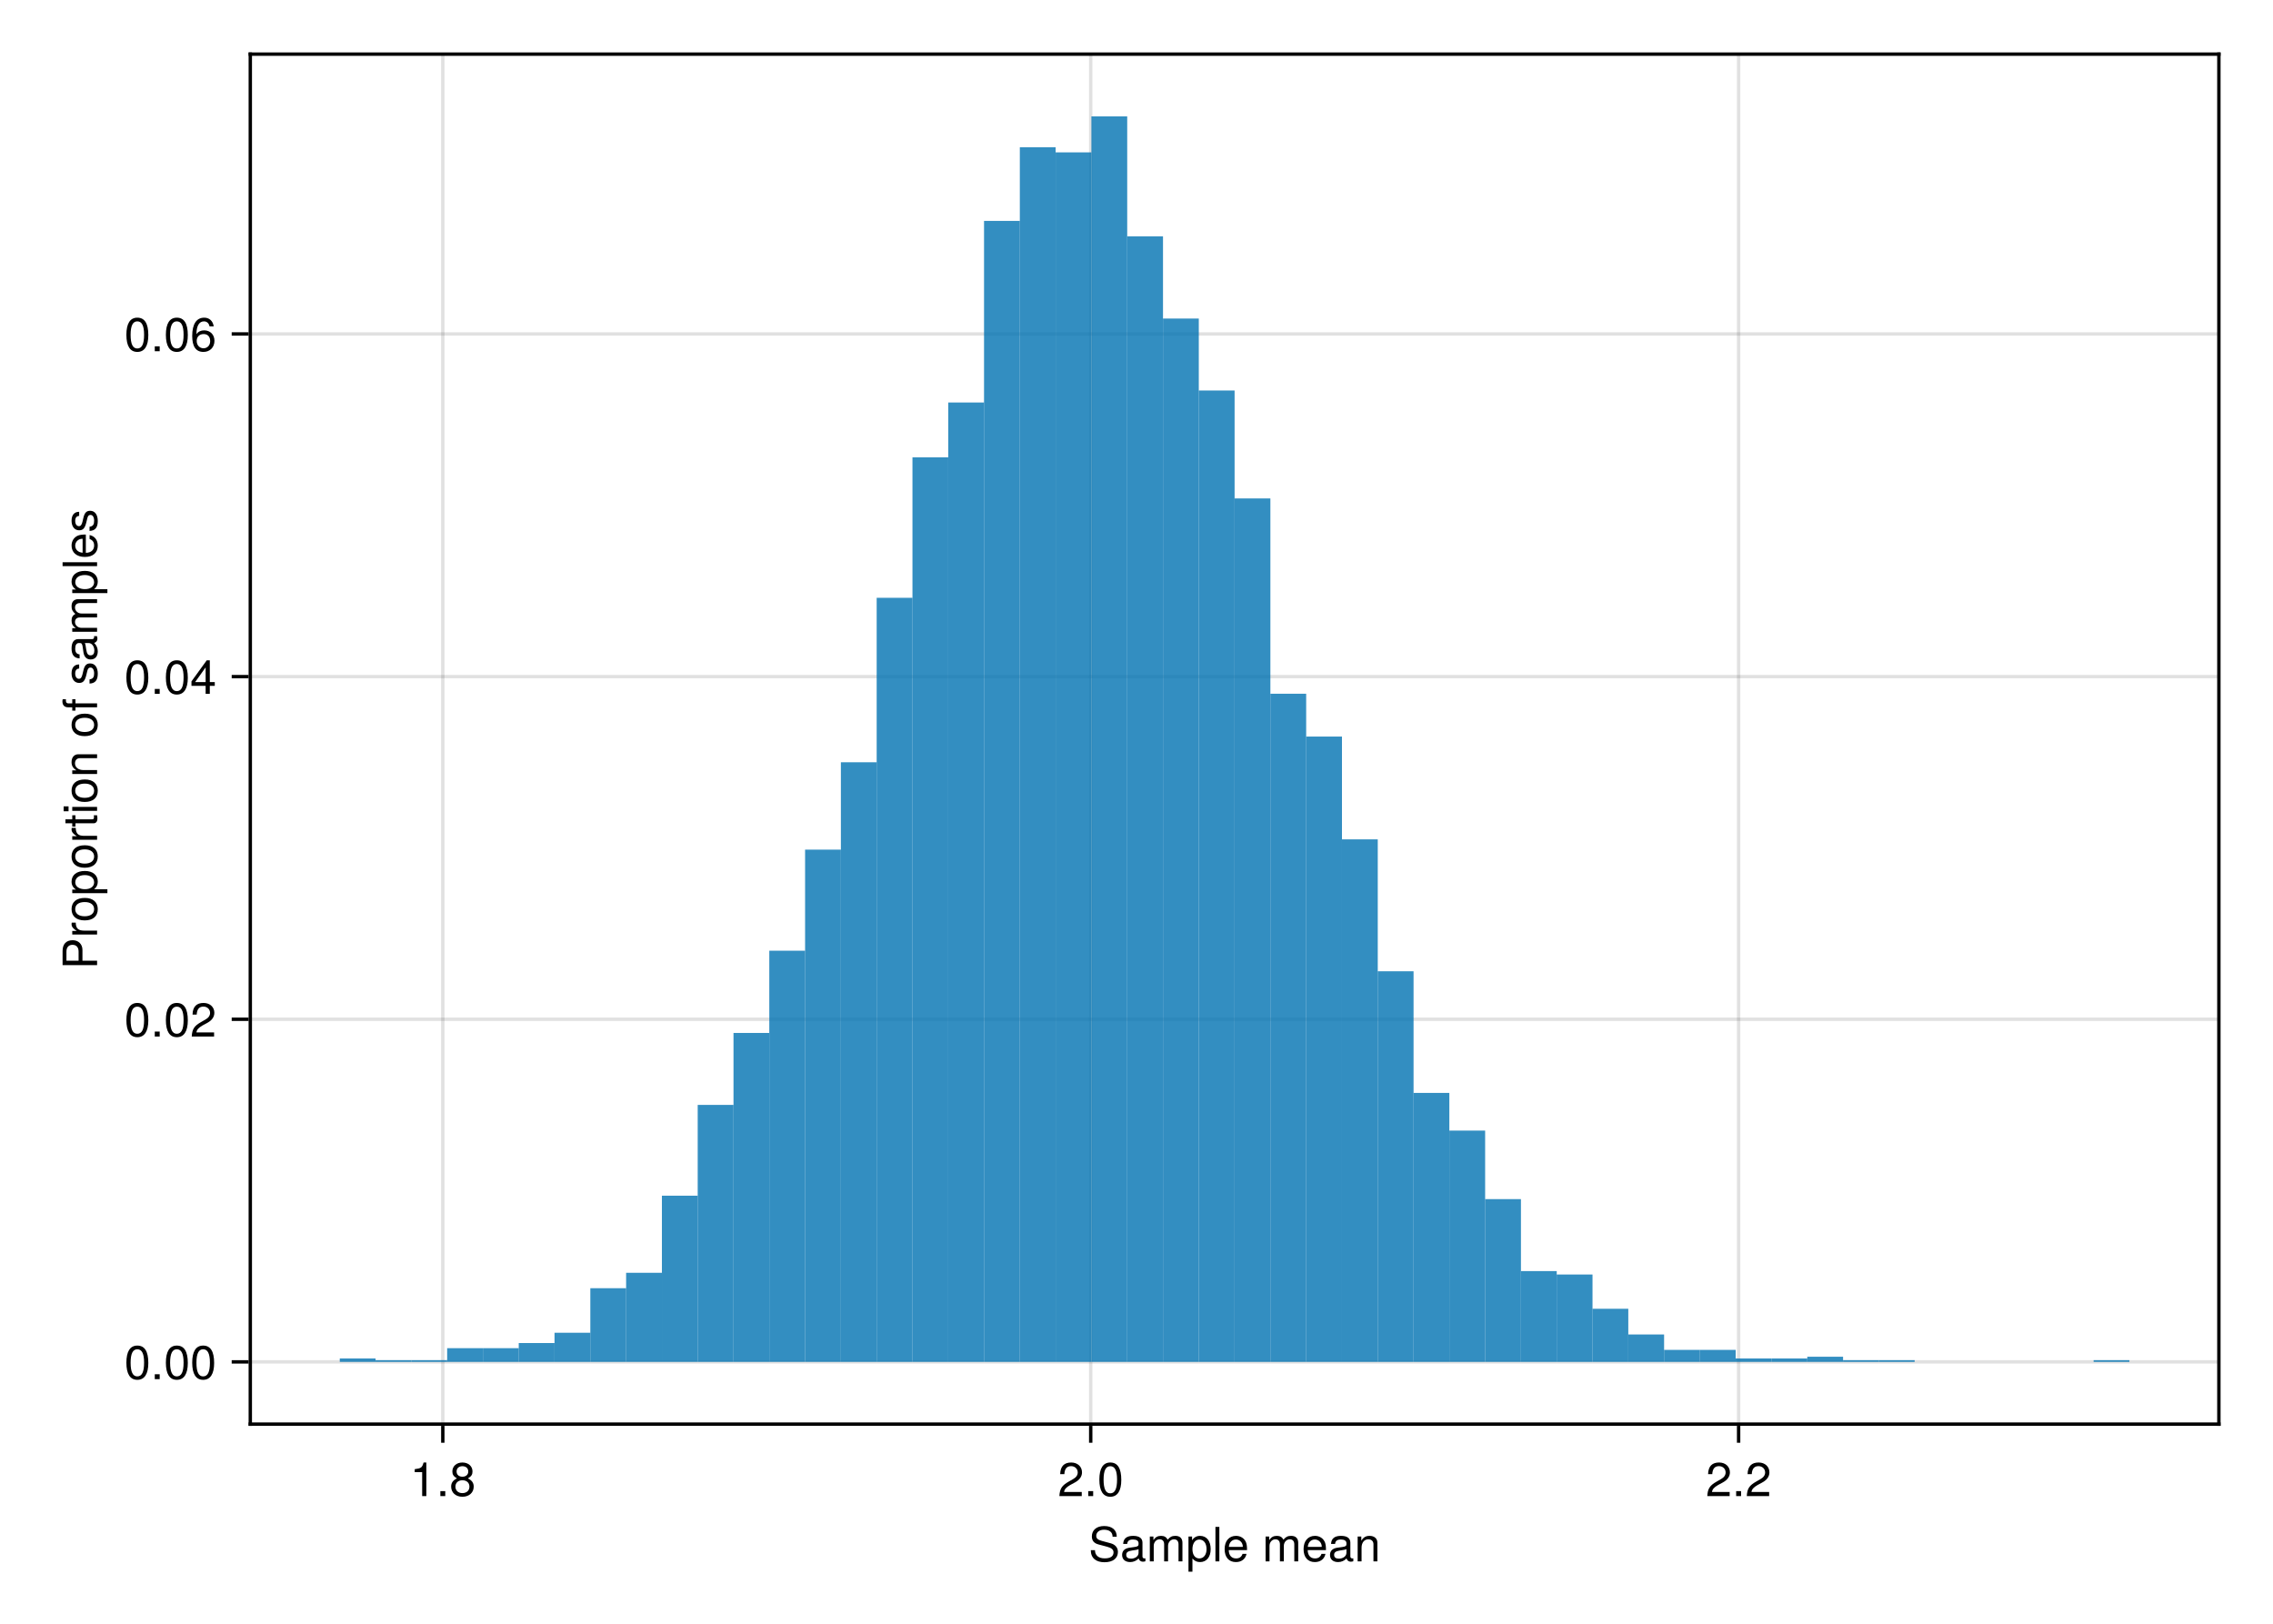 <?xml version="1.0" encoding="UTF-8"?>
<svg xmlns="http://www.w3.org/2000/svg" xmlns:xlink="http://www.w3.org/1999/xlink" width="672" height="480" viewBox="0 0 672 480">
<defs>
<g>
<g id="glyph-0-0-d48d6c37">
<path d="M 8.688 -2.797 C 8.688 -0.984 7.297 0.25 4.703 0.25 C 2.297 0.25 0.672 -0.906 0.672 -3.312 C 0.672 -3.312 1.906 -3.312 1.906 -3.312 C 1.906 -1.859 2.859 -0.891 4.781 -0.891 C 6.547 -0.891 7.391 -1.547 7.391 -2.672 C 7.391 -3.469 6.797 -3.984 5.516 -4.328 C 5.516 -4.328 2.984 -5 2.984 -5 C 1.641 -5.344 0.984 -6.125 0.984 -7.375 C 0.984 -9.219 2.359 -10.453 4.609 -10.453 C 6.953 -10.453 8.344 -9.297 8.344 -7.297 C 8.344 -7.297 7.109 -7.297 7.109 -7.297 C 7.109 -8.625 6.188 -9.359 4.562 -9.359 C 3.188 -9.359 2.281 -8.594 2.281 -7.562 C 2.281 -6.781 2.734 -6.375 3.969 -6.047 C 3.969 -6.047 6.531 -5.359 6.531 -5.359 C 7.906 -4.984 8.688 -4.062 8.688 -2.797 Z M 8.688 -2.797 "/>
</g>
<g id="glyph-0-1-d48d6c37">
<path d="M 2.109 0 C 2.109 0 0.953 0 0.953 0 C 0.953 0 0.953 -10.203 0.953 -10.203 C 0.953 -10.203 2.109 -10.203 2.109 -10.203 C 2.109 -10.203 2.109 0 2.109 0 Z M 2.109 0 "/>
</g>
<g id="glyph-0-2-d48d6c37">
<path d="M 7.188 -3.328 C 7.188 -3.328 1.781 -3.328 1.781 -3.328 C 1.812 -1.656 2.719 -0.875 3.938 -0.875 C 4.875 -0.875 5.531 -1.266 5.859 -2.219 C 5.859 -2.219 7.031 -2.219 7.031 -2.219 C 6.734 -0.734 5.578 0.203 3.891 0.203 C 1.828 0.203 0.562 -1.219 0.562 -3.625 C 0.562 -6.031 1.875 -7.547 3.922 -7.547 C 5.297 -7.547 6.406 -6.812 6.891 -5.609 C 7.094 -5.062 7.188 -4.391 7.188 -3.328 Z M 5.938 -4.375 C 5.938 -5.516 5.047 -6.469 3.906 -6.469 C 2.734 -6.469 1.906 -5.594 1.812 -4.281 C 1.812 -4.281 5.922 -4.281 5.922 -4.281 C 5.938 -4.312 5.938 -4.375 5.938 -4.375 Z M 5.938 -4.375 "/>
</g>
<g id="glyph-0-3-d48d6c37">
</g>
<g id="glyph-0-4-d48d6c37">
<path d="M 10.641 0 C 10.641 0 9.484 0 9.484 0 C 9.484 0 9.484 -5.047 9.484 -5.047 C 9.484 -5.984 8.984 -6.531 8.141 -6.531 C 7.188 -6.531 6.391 -5.672 6.391 -4.609 C 6.391 -4.609 6.391 0 6.391 0 C 6.391 0 5.234 0 5.234 0 C 5.234 0 5.234 -5.047 5.234 -5.047 C 5.234 -5.984 4.75 -6.531 3.875 -6.531 C 2.922 -6.531 2.156 -5.672 2.156 -4.609 C 2.156 -4.609 2.156 0 2.156 0 C 2.156 0 1 0 1 0 C 1 0 1 -7.344 1 -7.344 C 1 -7.344 2.062 -7.344 2.062 -7.344 C 2.062 -7.344 2.062 -6.297 2.062 -6.297 C 2.688 -7.188 3.328 -7.547 4.312 -7.547 C 5.266 -7.547 5.859 -7.203 6.281 -6.422 C 6.969 -7.25 7.562 -7.547 8.547 -7.547 C 9.906 -7.547 10.641 -6.812 10.641 -5.5 C 10.641 -5.5 10.641 0 10.641 0 Z M 10.641 0 "/>
</g>
<g id="glyph-0-5-d48d6c37">
<path d="M 7.484 -0.031 C 7.109 0.062 6.938 0.094 6.688 0.094 C 6.125 0.094 5.609 -0.312 5.484 -0.875 C 4.844 -0.188 3.938 0.203 3 0.203 C 1.516 0.203 0.594 -0.578 0.594 -1.906 C 0.594 -2.797 1.016 -3.453 1.875 -3.812 C 2.328 -3.984 2.578 -4.047 4.234 -4.25 C 5.156 -4.375 5.453 -4.578 5.453 -5.062 C 5.453 -5.062 5.453 -5.375 5.453 -5.375 C 5.453 -6.078 4.859 -6.469 3.812 -6.469 C 2.719 -6.469 2.188 -6.062 2.094 -5.172 C 2.094 -5.172 0.906 -5.172 0.906 -5.172 C 0.984 -6.859 2.078 -7.547 3.844 -7.547 C 5.656 -7.547 6.609 -6.844 6.609 -5.547 C 6.609 -5.547 6.609 -1.453 6.609 -1.453 C 6.609 -1.094 6.828 -0.875 7.234 -0.875 C 7.312 -0.875 7.359 -0.875 7.484 -0.906 C 7.484 -0.906 7.484 -0.031 7.484 -0.031 Z M 5.453 -2.531 C 5.453 -2.531 5.453 -3.625 5.453 -3.625 C 5.047 -3.438 4.797 -3.391 3.562 -3.219 C 2.328 -3.031 1.812 -2.703 1.812 -1.938 C 1.812 -1.141 2.344 -0.812 3.25 -0.812 C 4.375 -0.812 5.453 -1.484 5.453 -2.531 Z M 5.453 -2.531 "/>
</g>
<g id="glyph-0-6-d48d6c37">
<path d="M 6.812 0 C 6.812 0 5.656 0 5.656 0 C 5.656 0 5.656 -5.078 5.656 -5.078 C 5.656 -5.969 5.062 -6.531 4.141 -6.531 C 2.953 -6.531 2.141 -5.547 2.141 -4.047 C 2.141 -4.047 2.141 0 2.141 0 C 2.141 0 0.984 0 0.984 0 C 0.984 0 0.984 -7.344 0.984 -7.344 C 0.984 -7.344 2.062 -7.344 2.062 -7.344 C 2.062 -7.344 2.062 -6.109 2.062 -6.109 C 2.703 -7.125 3.406 -7.547 4.5 -7.547 C 5.906 -7.547 6.812 -6.766 6.812 -5.547 C 6.812 -5.547 6.812 0 6.812 0 Z M 6.812 0 "/>
</g>
<g id="glyph-1-0-d48d6c37">
<path d="M 7.484 -0.031 C 7.109 0.062 6.938 0.094 6.688 0.094 C 6.125 0.094 5.609 -0.312 5.484 -0.875 C 4.844 -0.188 3.938 0.203 3 0.203 C 1.516 0.203 0.594 -0.578 0.594 -1.906 C 0.594 -2.797 1.016 -3.453 1.875 -3.812 C 2.328 -3.984 2.578 -4.047 4.234 -4.25 C 5.156 -4.375 5.453 -4.578 5.453 -5.062 C 5.453 -5.062 5.453 -5.375 5.453 -5.375 C 5.453 -6.078 4.859 -6.469 3.812 -6.469 C 2.719 -6.469 2.188 -6.062 2.094 -5.172 C 2.094 -5.172 0.906 -5.172 0.906 -5.172 C 0.984 -6.859 2.078 -7.547 3.844 -7.547 C 5.656 -7.547 6.609 -6.844 6.609 -5.547 C 6.609 -5.547 6.609 -1.453 6.609 -1.453 C 6.609 -1.094 6.828 -0.875 7.234 -0.875 C 7.312 -0.875 7.359 -0.875 7.484 -0.906 C 7.484 -0.906 7.484 -0.031 7.484 -0.031 Z M 5.453 -2.531 C 5.453 -2.531 5.453 -3.625 5.453 -3.625 C 5.047 -3.438 4.797 -3.391 3.562 -3.219 C 2.328 -3.031 1.812 -2.703 1.812 -1.938 C 1.812 -1.141 2.344 -0.812 3.25 -0.812 C 4.375 -0.812 5.453 -1.484 5.453 -2.531 Z M 5.453 -2.531 "/>
</g>
<g id="glyph-1-1-d48d6c37">
<path d="M 10.641 0 C 10.641 0 9.484 0 9.484 0 C 9.484 0 9.484 -5.047 9.484 -5.047 C 9.484 -5.984 8.984 -6.531 8.141 -6.531 C 7.188 -6.531 6.391 -5.672 6.391 -4.609 C 6.391 -4.609 6.391 0 6.391 0 C 6.391 0 5.234 0 5.234 0 C 5.234 0 5.234 -5.047 5.234 -5.047 C 5.234 -5.984 4.75 -6.531 3.875 -6.531 C 2.922 -6.531 2.156 -5.672 2.156 -4.609 C 2.156 -4.609 2.156 0 2.156 0 C 2.156 0 1 0 1 0 C 1 0 1 -7.344 1 -7.344 C 1 -7.344 2.062 -7.344 2.062 -7.344 C 2.062 -7.344 2.062 -6.297 2.062 -6.297 C 2.688 -7.188 3.328 -7.547 4.312 -7.547 C 5.266 -7.547 5.859 -7.203 6.281 -6.422 C 6.969 -7.25 7.562 -7.547 8.547 -7.547 C 9.906 -7.547 10.641 -6.812 10.641 -5.5 C 10.641 -5.5 10.641 0 10.641 0 Z M 10.641 0 "/>
</g>
<g id="glyph-2-0-d48d6c37">
<path d="M 7.328 -3.594 C 7.328 -1.266 6.078 0.203 4.188 0.203 C 3.234 0.203 2.547 -0.125 1.938 -0.875 C 1.938 -0.875 1.938 3.047 1.938 3.047 C 1.938 3.047 0.766 3.047 0.766 3.047 C 0.766 3.047 0.766 -7.344 0.766 -7.344 C 0.766 -7.344 1.828 -7.344 1.828 -7.344 C 1.828 -7.344 1.828 -6.234 1.828 -6.234 C 2.375 -7.094 3.172 -7.547 4.172 -7.547 C 6.125 -7.547 7.328 -6.062 7.328 -3.594 Z M 6.109 -3.625 C 6.109 -5.375 5.266 -6.453 3.969 -6.453 C 2.75 -6.453 1.938 -5.328 1.938 -3.609 C 1.938 -1.891 2.75 -0.875 3.969 -0.875 C 5.25 -0.875 6.109 -1.953 6.109 -3.625 Z M 6.109 -3.625 "/>
</g>
<g id="glyph-3-0-d48d6c37">
<path d="M 4.859 0 C 4.859 0 3.625 0 3.625 0 C 3.625 0 3.625 -7.062 3.625 -7.062 C 3.625 -7.062 1.422 -7.062 1.422 -7.062 C 1.422 -7.062 1.422 -7.953 1.422 -7.953 C 3.328 -8.188 3.609 -8.406 4.047 -9.922 C 4.047 -9.922 4.859 -9.922 4.859 -9.922 C 4.859 -9.922 4.859 0 4.859 0 Z M 4.859 0 "/>
</g>
<g id="glyph-4-0-d48d6c37">
<path d="M 2.672 0 C 2.672 0 1.219 0 1.219 0 C 1.219 0 1.219 -1.453 1.219 -1.453 C 1.219 -1.453 2.672 -1.453 2.672 -1.453 C 2.672 -1.453 2.672 0 2.672 0 Z M 2.672 0 "/>
</g>
<g id="glyph-4-1-d48d6c37">
<path d="M 7.188 -2.797 C 7.188 -1 5.812 0.203 3.844 0.203 C 1.891 0.203 0.516 -1 0.516 -2.812 C 0.516 -3.906 1.078 -4.672 2.219 -5.219 C 1.203 -5.859 0.875 -6.359 0.875 -7.281 C 0.875 -8.828 2.094 -9.922 3.844 -9.922 C 5.609 -9.922 6.828 -8.828 6.828 -7.281 C 6.828 -6.344 6.5 -5.844 5.469 -5.219 C 6.625 -4.672 7.188 -3.906 7.188 -2.797 Z M 5.578 -7.25 C 5.578 -8.219 4.906 -8.828 3.844 -8.828 C 2.812 -8.828 2.125 -8.219 2.125 -7.266 C 2.125 -6.328 2.812 -5.719 3.844 -5.719 C 4.891 -5.719 5.578 -6.328 5.578 -7.25 Z M 5.922 -2.781 C 5.922 -3.953 5.078 -4.672 3.844 -4.672 C 2.625 -4.672 1.781 -3.953 1.781 -2.781 C 1.781 -1.625 2.625 -0.875 3.828 -0.875 C 5.078 -0.875 5.922 -1.609 5.922 -2.781 Z M 5.922 -2.781 "/>
</g>
<g id="glyph-4-2-d48d6c37">
<path d="M 7.156 -7.016 C 7.156 -5.797 6.438 -4.766 5.047 -4.016 C 5.047 -4.016 3.656 -3.266 3.656 -3.266 C 2.438 -2.547 1.984 -2.031 1.859 -1.219 C 1.859 -1.219 7.078 -1.219 7.078 -1.219 C 7.078 -1.219 7.078 0 7.078 0 C 7.078 0 0.469 0 0.469 0 C 0.594 -2.188 1.188 -3.125 3.266 -4.297 C 3.266 -4.297 4.547 -5.031 4.547 -5.031 C 5.438 -5.531 5.891 -6.203 5.891 -6.984 C 5.891 -8.047 5.047 -8.844 3.938 -8.844 C 2.719 -8.844 2.031 -8.141 1.938 -6.484 C 1.938 -6.484 0.703 -6.484 0.703 -6.484 C 0.766 -8.891 1.953 -9.922 3.969 -9.922 C 5.859 -9.922 7.156 -8.688 7.156 -7.016 Z M 7.156 -7.016 "/>
</g>
<g id="glyph-5-0-d48d6c37">
<path d="M 7.094 -4.781 C 7.094 -1.516 5.953 0.203 3.844 0.203 C 1.719 0.203 0.609 -1.516 0.609 -4.859 C 0.609 -8.188 1.703 -9.922 3.844 -9.922 C 6 -9.922 7.094 -8.219 7.094 -4.781 Z M 5.844 -4.891 C 5.844 -7.547 5.188 -8.828 3.844 -8.828 C 2.516 -8.828 1.859 -7.562 1.859 -4.844 C 1.859 -2.125 2.516 -0.812 3.828 -0.812 C 5.188 -0.812 5.844 -2.078 5.844 -4.891 Z M 5.844 -4.891 "/>
</g>
<g id="glyph-6-0-d48d6c37">
<path d="M 7.156 -7.016 C 7.156 -5.797 6.438 -4.766 5.047 -4.016 C 5.047 -4.016 3.656 -3.266 3.656 -3.266 C 2.438 -2.547 1.984 -2.031 1.859 -1.219 C 1.859 -1.219 7.078 -1.219 7.078 -1.219 C 7.078 -1.219 7.078 0 7.078 0 C 7.078 0 0.469 0 0.469 0 C 0.594 -2.188 1.188 -3.125 3.266 -4.297 C 3.266 -4.297 4.547 -5.031 4.547 -5.031 C 5.438 -5.531 5.891 -6.203 5.891 -6.984 C 5.891 -8.047 5.047 -8.844 3.938 -8.844 C 2.719 -8.844 2.031 -8.141 1.938 -6.484 C 1.938 -6.484 0.703 -6.484 0.703 -6.484 C 0.766 -8.891 1.953 -9.922 3.969 -9.922 C 5.859 -9.922 7.156 -8.688 7.156 -7.016 Z M 7.156 -7.016 "/>
</g>
<g id="glyph-7-0-d48d6c37">
<path d="M -7.203 -8.641 C -5.516 -8.641 -4.328 -7.469 -4.328 -5.781 C -4.328 -5.781 -4.328 -2.578 -4.328 -2.578 C -4.328 -2.578 0 -2.578 0 -2.578 C 0 -2.578 0 -1.281 0 -1.281 C 0 -1.281 -10.203 -1.281 -10.203 -1.281 C -10.203 -1.281 -10.203 -5.484 -10.203 -5.484 C -10.203 -7.5 -9.125 -8.641 -7.203 -8.641 Z M -7.266 -7.281 C -8.391 -7.281 -9.062 -6.531 -9.062 -5.297 C -9.062 -5.297 -9.062 -2.578 -9.062 -2.578 C -9.062 -2.578 -5.469 -2.578 -5.469 -2.578 C -5.469 -2.578 -5.469 -5.297 -5.469 -5.297 C -5.469 -6.531 -6.141 -7.281 -7.266 -7.281 Z M -7.266 -7.281 "/>
</g>
<g id="glyph-8-0-d48d6c37">
<path d="M -6.312 -4.5 C -6.281 -2.688 -5.453 -2.141 -3.812 -2.141 C -3.812 -2.141 0 -2.141 0 -2.141 C 0 -2.141 0 -0.984 0 -0.984 C 0 -0.984 -7.344 -0.984 -7.344 -0.984 C -7.344 -0.984 -7.344 -2.047 -7.344 -2.047 C -7.344 -2.047 -6 -2.047 -6 -2.047 C -7.094 -2.719 -7.547 -3.297 -7.547 -4.047 C -7.547 -4.203 -7.531 -4.297 -7.5 -4.5 C -7.5 -4.5 -6.312 -4.5 -6.312 -4.5 Z M -6.312 -4.5 "/>
</g>
<g id="glyph-9-0-d48d6c37">
<path d="M -3.609 -7.141 C -1.203 -7.141 0.203 -5.875 0.203 -3.828 C 0.203 -1.734 -1.203 -0.5 -3.672 -0.5 C -6.125 -0.5 -7.547 -1.75 -7.547 -3.812 C -7.547 -5.922 -6.141 -7.141 -3.609 -7.141 Z M -3.625 -5.922 C -5.453 -5.922 -6.469 -5.141 -6.469 -3.828 C -6.469 -2.516 -5.438 -1.719 -3.672 -1.719 C -1.891 -1.719 -0.875 -2.516 -0.875 -3.828 C -0.875 -5.109 -1.906 -5.922 -3.625 -5.922 Z M -3.625 -5.922 "/>
</g>
<g id="glyph-10-0-d48d6c37">
<path d="M -3.594 -7.328 C -1.266 -7.328 0.203 -6.078 0.203 -4.188 C 0.203 -3.234 -0.125 -2.547 -0.875 -1.938 C -0.875 -1.938 3.047 -1.938 3.047 -1.938 C 3.047 -1.938 3.047 -0.766 3.047 -0.766 C 3.047 -0.766 -7.344 -0.766 -7.344 -0.766 C -7.344 -0.766 -7.344 -1.828 -7.344 -1.828 C -7.344 -1.828 -6.234 -1.828 -6.234 -1.828 C -7.094 -2.375 -7.547 -3.172 -7.547 -4.172 C -7.547 -6.125 -6.062 -7.328 -3.594 -7.328 Z M -3.625 -6.109 C -5.375 -6.109 -6.453 -5.266 -6.453 -3.969 C -6.453 -2.75 -5.328 -1.938 -3.609 -1.938 C -1.891 -1.938 -0.875 -2.75 -0.875 -3.969 C -0.875 -5.25 -1.953 -6.109 -3.625 -6.109 Z M -3.625 -6.109 "/>
</g>
<g id="glyph-11-0-d48d6c37">
<path d="M -3.609 -7.141 C -1.203 -7.141 0.203 -5.875 0.203 -3.828 C 0.203 -1.734 -1.203 -0.5 -3.672 -0.5 C -6.125 -0.5 -7.547 -1.75 -7.547 -3.812 C -7.547 -5.922 -6.141 -7.141 -3.609 -7.141 Z M -3.625 -5.922 C -5.453 -5.922 -6.469 -5.141 -6.469 -3.828 C -6.469 -2.516 -5.438 -1.719 -3.672 -1.719 C -1.891 -1.719 -0.875 -2.516 -0.875 -3.828 C -0.875 -5.109 -1.906 -5.922 -3.625 -5.922 Z M -3.625 -5.922 "/>
</g>
<g id="glyph-12-0-d48d6c37">
<path d="M -6.312 -4.5 C -6.281 -2.688 -5.453 -2.141 -3.812 -2.141 C -3.812 -2.141 0 -2.141 0 -2.141 C 0 -2.141 0 -0.984 0 -0.984 C 0 -0.984 -7.344 -0.984 -7.344 -0.984 C -7.344 -0.984 -7.344 -2.047 -7.344 -2.047 C -7.344 -2.047 -6 -2.047 -6 -2.047 C -7.094 -2.719 -7.547 -3.297 -7.547 -4.047 C -7.547 -4.203 -7.531 -4.297 -7.5 -4.5 C -7.5 -4.5 -6.312 -4.5 -6.312 -4.5 Z M -6.312 -4.5 "/>
</g>
<g id="glyph-13-0-d48d6c37">
<path d="M 0 -3.562 C 0.062 -3.156 0.094 -2.891 0.094 -2.609 C 0.094 -1.688 -0.328 -1.188 -1.062 -1.188 C -1.062 -1.188 -6.391 -1.188 -6.391 -1.188 C -6.391 -1.188 -6.391 -0.203 -6.391 -0.203 C -6.391 -0.203 -7.344 -0.203 -7.344 -0.203 C -7.344 -0.203 -7.344 -1.188 -7.344 -1.188 C -7.344 -1.188 -9.359 -1.188 -9.359 -1.188 C -9.359 -1.188 -9.359 -2.359 -9.359 -2.359 C -9.359 -2.359 -7.344 -2.359 -7.344 -2.359 C -7.344 -2.359 -7.344 -3.562 -7.344 -3.562 C -7.344 -3.562 -6.391 -3.562 -6.391 -3.562 C -6.391 -3.562 -6.391 -2.359 -6.391 -2.359 C -6.391 -2.359 -1.578 -2.359 -1.578 -2.359 C -1.062 -2.359 -0.922 -2.484 -0.922 -3 C -0.922 -3.219 -0.938 -3.406 -0.984 -3.562 C -0.984 -3.562 0 -3.562 0 -3.562 Z M 0 -3.562 "/>
</g>
<g id="glyph-13-1-d48d6c37">
<path d="M 0 -2.141 C 0 -2.141 0 -0.984 0 -0.984 C 0 -0.984 -7.344 -0.984 -7.344 -0.984 C -7.344 -0.984 -7.344 -2.141 -7.344 -2.141 C -7.344 -2.141 0 -2.141 0 -2.141 Z M -8.438 -2.297 C -8.438 -2.297 -8.438 -0.844 -8.438 -0.844 C -8.438 -0.844 -9.891 -0.844 -9.891 -0.844 C -9.891 -0.844 -9.891 -2.297 -9.891 -2.297 C -9.891 -2.297 -8.438 -2.297 -8.438 -2.297 Z M -8.438 -2.297 "/>
</g>
<g id="glyph-13-2-d48d6c37">
<path d="M -3.609 -7.141 C -1.203 -7.141 0.203 -5.875 0.203 -3.828 C 0.203 -1.734 -1.203 -0.5 -3.672 -0.5 C -6.125 -0.5 -7.547 -1.75 -7.547 -3.812 C -7.547 -5.922 -6.141 -7.141 -3.609 -7.141 Z M -3.625 -5.922 C -5.453 -5.922 -6.469 -5.141 -6.469 -3.828 C -6.469 -2.516 -5.438 -1.719 -3.672 -1.719 C -1.891 -1.719 -0.875 -2.516 -0.875 -3.828 C -0.875 -5.109 -1.906 -5.922 -3.625 -5.922 Z M -3.625 -5.922 "/>
</g>
<g id="glyph-13-3-d48d6c37">
<path d="M 0 -6.812 C 0 -6.812 0 -5.656 0 -5.656 C 0 -5.656 -5.078 -5.656 -5.078 -5.656 C -5.969 -5.656 -6.531 -5.062 -6.531 -4.141 C -6.531 -2.953 -5.547 -2.141 -4.047 -2.141 C -4.047 -2.141 0 -2.141 0 -2.141 C 0 -2.141 0 -0.984 0 -0.984 C 0 -0.984 -7.344 -0.984 -7.344 -0.984 C -7.344 -0.984 -7.344 -2.062 -7.344 -2.062 C -7.344 -2.062 -6.109 -2.062 -6.109 -2.062 C -7.125 -2.703 -7.547 -3.406 -7.547 -4.5 C -7.547 -5.906 -6.766 -6.812 -5.547 -6.812 C -5.547 -6.812 0 -6.812 0 -6.812 Z M 0 -6.812 "/>
</g>
<g id="glyph-13-4-d48d6c37">
<path d="M -6.391 -3.609 C -6.391 -3.609 -6.391 -2.391 -6.391 -2.391 C -6.391 -2.391 0 -2.391 0 -2.391 C 0 -2.391 0 -1.234 0 -1.234 C 0 -1.234 -6.391 -1.234 -6.391 -1.234 C -6.391 -1.234 -6.391 -0.25 -6.391 -0.25 C -6.391 -0.25 -7.344 -0.25 -7.344 -0.25 C -7.344 -0.25 -7.344 -1.234 -7.344 -1.234 C -7.344 -1.234 -8.578 -1.234 -8.578 -1.234 C -9.625 -1.234 -10.25 -1.875 -10.25 -2.953 C -10.25 -3.188 -10.234 -3.344 -10.172 -3.609 C -10.172 -3.609 -9.219 -3.609 -9.219 -3.609 C -9.219 -3.344 -9.219 -3.297 -9.219 -3.203 C -9.219 -2.672 -8.969 -2.391 -8.484 -2.391 C -8.484 -2.391 -7.344 -2.391 -7.344 -2.391 C -7.344 -2.391 -7.344 -3.609 -7.344 -3.609 C -7.344 -3.609 -6.391 -3.609 -6.391 -3.609 Z M -6.391 -3.609 "/>
</g>
<g id="glyph-13-5-d48d6c37">
</g>
<g id="glyph-13-6-d48d6c37">
<path d="M -0.031 -7.484 C 0.062 -7.109 0.094 -6.938 0.094 -6.688 C 0.094 -6.125 -0.312 -5.609 -0.875 -5.484 C -0.188 -4.844 0.203 -3.938 0.203 -3 C 0.203 -1.516 -0.578 -0.594 -1.906 -0.594 C -2.797 -0.594 -3.453 -1.016 -3.812 -1.875 C -3.984 -2.328 -4.047 -2.578 -4.25 -4.234 C -4.375 -5.156 -4.578 -5.453 -5.062 -5.453 C -5.062 -5.453 -5.375 -5.453 -5.375 -5.453 C -6.078 -5.453 -6.469 -4.859 -6.469 -3.812 C -6.469 -2.719 -6.062 -2.188 -5.172 -2.094 C -5.172 -2.094 -5.172 -0.906 -5.172 -0.906 C -6.859 -0.984 -7.547 -2.078 -7.547 -3.844 C -7.547 -5.656 -6.844 -6.609 -5.547 -6.609 C -5.547 -6.609 -1.453 -6.609 -1.453 -6.609 C -1.094 -6.609 -0.875 -6.828 -0.875 -7.234 C -0.875 -7.312 -0.875 -7.359 -0.906 -7.484 C -0.906 -7.484 -0.031 -7.484 -0.031 -7.484 Z M -2.531 -5.453 C -2.531 -5.453 -3.625 -5.453 -3.625 -5.453 C -3.438 -5.047 -3.391 -4.797 -3.219 -3.562 C -3.031 -2.328 -2.703 -1.812 -1.938 -1.812 C -1.141 -1.812 -0.812 -2.344 -0.812 -3.25 C -0.812 -4.375 -1.484 -5.453 -2.531 -5.453 Z M -2.531 -5.453 "/>
</g>
<g id="glyph-13-7-d48d6c37">
<path d="M 0 -10.641 C 0 -10.641 0 -9.484 0 -9.484 C 0 -9.484 -5.047 -9.484 -5.047 -9.484 C -5.984 -9.484 -6.531 -8.984 -6.531 -8.141 C -6.531 -7.188 -5.672 -6.391 -4.609 -6.391 C -4.609 -6.391 0 -6.391 0 -6.391 C 0 -6.391 0 -5.234 0 -5.234 C 0 -5.234 -5.047 -5.234 -5.047 -5.234 C -5.984 -5.234 -6.531 -4.75 -6.531 -3.875 C -6.531 -2.922 -5.672 -2.156 -4.609 -2.156 C -4.609 -2.156 0 -2.156 0 -2.156 C 0 -2.156 0 -1 0 -1 C 0 -1 -7.344 -1 -7.344 -1 C -7.344 -1 -7.344 -2.062 -7.344 -2.062 C -7.344 -2.062 -6.297 -2.062 -6.297 -2.062 C -7.188 -2.688 -7.547 -3.328 -7.547 -4.312 C -7.547 -5.266 -7.203 -5.859 -6.422 -6.281 C -7.25 -6.969 -7.547 -7.562 -7.547 -8.547 C -7.547 -9.906 -6.812 -10.641 -5.5 -10.641 C -5.5 -10.641 0 -10.641 0 -10.641 Z M 0 -10.641 "/>
</g>
<g id="glyph-14-0-d48d6c37">
<path d="M -2.062 -6.422 C -0.641 -6.422 0.203 -5.25 0.203 -3.406 C 0.203 -1.484 -0.547 -0.531 -2.234 -0.469 C -2.234 -0.469 -2.234 -1.703 -2.234 -1.703 C -1.125 -1.859 -0.875 -2.453 -0.875 -3.5 C -0.875 -4.516 -1.281 -5.203 -1.953 -5.203 C -2.484 -5.203 -2.734 -4.891 -2.922 -4.078 C -2.922 -4.078 -3.188 -2.984 -3.188 -2.984 C -3.609 -1.25 -4.156 -0.656 -5.312 -0.656 C -6.656 -0.656 -7.547 -1.766 -7.547 -3.469 C -7.547 -5.172 -6.734 -6.125 -5.297 -6.125 C -5.297 -6.125 -5.297 -4.906 -5.297 -4.906 C -6.062 -4.875 -6.469 -4.375 -6.469 -3.438 C -6.469 -2.484 -6.031 -1.875 -5.359 -1.875 C -4.844 -1.875 -4.531 -2.281 -4.312 -3.234 C -4.312 -3.234 -4.047 -4.359 -4.047 -4.359 C -3.703 -5.812 -3.156 -6.422 -2.062 -6.422 Z M -2.062 -6.422 "/>
</g>
<g id="glyph-14-1-d48d6c37">
<path d="M 0 -2.109 C 0 -2.109 0 -0.953 0 -0.953 C 0 -0.953 -10.203 -0.953 -10.203 -0.953 C -10.203 -0.953 -10.203 -2.109 -10.203 -2.109 C -10.203 -2.109 0 -2.109 0 -2.109 Z M 0 -2.109 "/>
</g>
<g id="glyph-15-0-d48d6c37">
<path d="M -3.594 -7.328 C -1.266 -7.328 0.203 -6.078 0.203 -4.188 C 0.203 -3.234 -0.125 -2.547 -0.875 -1.938 C -0.875 -1.938 3.047 -1.938 3.047 -1.938 C 3.047 -1.938 3.047 -0.766 3.047 -0.766 C 3.047 -0.766 -7.344 -0.766 -7.344 -0.766 C -7.344 -0.766 -7.344 -1.828 -7.344 -1.828 C -7.344 -1.828 -6.234 -1.828 -6.234 -1.828 C -7.094 -2.375 -7.547 -3.172 -7.547 -4.172 C -7.547 -6.125 -6.062 -7.328 -3.594 -7.328 Z M -3.625 -6.109 C -5.375 -6.109 -6.453 -5.266 -6.453 -3.969 C -6.453 -2.75 -5.328 -1.938 -3.609 -1.938 C -1.891 -1.938 -0.875 -2.75 -0.875 -3.969 C -0.875 -5.25 -1.953 -6.109 -3.625 -6.109 Z M -3.625 -6.109 "/>
</g>
<g id="glyph-16-0-d48d6c37">
<path d="M -3.328 -7.188 C -3.328 -7.188 -3.328 -1.781 -3.328 -1.781 C -1.656 -1.812 -0.875 -2.719 -0.875 -3.938 C -0.875 -4.875 -1.266 -5.531 -2.219 -5.859 C -2.219 -5.859 -2.219 -7.031 -2.219 -7.031 C -0.734 -6.734 0.203 -5.578 0.203 -3.891 C 0.203 -1.828 -1.219 -0.562 -3.625 -0.562 C -6.031 -0.562 -7.547 -1.875 -7.547 -3.922 C -7.547 -5.297 -6.812 -6.406 -5.609 -6.891 C -5.062 -7.094 -4.391 -7.188 -3.328 -7.188 Z M -4.375 -5.938 C -5.516 -5.938 -6.469 -5.047 -6.469 -3.906 C -6.469 -2.734 -5.594 -1.906 -4.281 -1.812 C -4.281 -1.812 -4.281 -5.922 -4.281 -5.922 C -4.312 -5.938 -4.375 -5.938 -4.375 -5.938 Z M -4.375 -5.938 "/>
</g>
<g id="glyph-17-0-d48d6c37">
<path d="M 7.094 -4.781 C 7.094 -1.516 5.953 0.203 3.844 0.203 C 1.719 0.203 0.609 -1.516 0.609 -4.859 C 0.609 -8.188 1.703 -9.922 3.844 -9.922 C 6 -9.922 7.094 -8.219 7.094 -4.781 Z M 5.844 -4.891 C 5.844 -7.547 5.188 -8.828 3.844 -8.828 C 2.516 -8.828 1.859 -7.562 1.859 -4.844 C 1.859 -2.125 2.516 -0.812 3.828 -0.812 C 5.188 -0.812 5.844 -2.078 5.844 -4.891 Z M 5.844 -4.891 "/>
</g>
<g id="glyph-17-1-d48d6c37">
<path d="M 2.672 0 C 2.672 0 1.219 0 1.219 0 C 1.219 0 1.219 -1.453 1.219 -1.453 C 1.219 -1.453 2.672 -1.453 2.672 -1.453 C 2.672 -1.453 2.672 0 2.672 0 Z M 2.672 0 "/>
</g>
<g id="glyph-18-0-d48d6c37">
<path d="M 7.094 -4.781 C 7.094 -1.516 5.953 0.203 3.844 0.203 C 1.719 0.203 0.609 -1.516 0.609 -4.859 C 0.609 -8.188 1.703 -9.922 3.844 -9.922 C 6 -9.922 7.094 -8.219 7.094 -4.781 Z M 5.844 -4.891 C 5.844 -7.547 5.188 -8.828 3.844 -8.828 C 2.516 -8.828 1.859 -7.562 1.859 -4.844 C 1.859 -2.125 2.516 -0.812 3.828 -0.812 C 5.188 -0.812 5.844 -2.078 5.844 -4.891 Z M 5.844 -4.891 "/>
</g>
<g id="glyph-19-0-d48d6c37">
<path d="M 7.094 -4.781 C 7.094 -1.516 5.953 0.203 3.844 0.203 C 1.719 0.203 0.609 -1.516 0.609 -4.859 C 0.609 -8.188 1.703 -9.922 3.844 -9.922 C 6 -9.922 7.094 -8.219 7.094 -4.781 Z M 5.844 -4.891 C 5.844 -7.547 5.188 -8.828 3.844 -8.828 C 2.516 -8.828 1.859 -7.562 1.859 -4.844 C 1.859 -2.125 2.516 -0.812 3.828 -0.812 C 5.188 -0.812 5.844 -2.078 5.844 -4.891 Z M 5.844 -4.891 "/>
</g>
<g id="glyph-19-1-d48d6c37">
<path d="M 7.156 -7.016 C 7.156 -5.797 6.438 -4.766 5.047 -4.016 C 5.047 -4.016 3.656 -3.266 3.656 -3.266 C 2.438 -2.547 1.984 -2.031 1.859 -1.219 C 1.859 -1.219 7.078 -1.219 7.078 -1.219 C 7.078 -1.219 7.078 0 7.078 0 C 7.078 0 0.469 0 0.469 0 C 0.594 -2.188 1.188 -3.125 3.266 -4.297 C 3.266 -4.297 4.547 -5.031 4.547 -5.031 C 5.438 -5.531 5.891 -6.203 5.891 -6.984 C 5.891 -8.047 5.047 -8.844 3.938 -8.844 C 2.719 -8.844 2.031 -8.141 1.938 -6.484 C 1.938 -6.484 0.703 -6.484 0.703 -6.484 C 0.766 -8.891 1.953 -9.922 3.969 -9.922 C 5.859 -9.922 7.156 -8.688 7.156 -7.016 Z M 7.156 -7.016 "/>
</g>
<g id="glyph-19-2-d48d6c37">
<path d="M 7.281 -2.375 C 7.281 -2.375 5.812 -2.375 5.812 -2.375 C 5.812 -2.375 5.812 0 5.812 0 C 5.812 0 4.578 0 4.578 0 C 4.578 0 4.578 -2.375 4.578 -2.375 C 4.578 -2.375 0.391 -2.375 0.391 -2.375 C 0.391 -2.375 0.391 -3.688 0.391 -3.688 C 0.391 -3.688 4.906 -9.922 4.906 -9.922 C 4.906 -9.922 5.812 -9.922 5.812 -9.922 C 5.812 -9.922 5.812 -3.484 5.812 -3.484 C 5.812 -3.484 7.281 -3.484 7.281 -3.484 C 7.281 -3.484 7.281 -2.375 7.281 -2.375 Z M 4.578 -3.484 C 4.578 -3.484 4.578 -7.828 4.578 -7.828 C 4.578 -7.828 1.469 -3.484 1.469 -3.484 C 1.469 -3.484 4.578 -3.484 4.578 -3.484 Z M 4.578 -3.484 "/>
</g>
<g id="glyph-19-3-d48d6c37">
<path d="M 7.188 -3.078 C 7.188 -1.141 5.828 0.203 3.938 0.203 C 1.672 0.203 0.609 -1.422 0.609 -4.516 C 0.609 -7.984 1.844 -9.922 4.156 -9.922 C 5.672 -9.922 6.734 -8.953 6.969 -7.344 C 6.969 -7.344 5.734 -7.344 5.734 -7.344 C 5.547 -8.281 4.938 -8.828 4.078 -8.828 C 2.656 -8.828 1.875 -7.484 1.859 -5.062 C 2.391 -5.797 3.156 -6.172 4.141 -6.172 C 5.922 -6.172 7.188 -4.922 7.188 -3.078 Z M 5.922 -2.984 C 5.922 -4.312 5.188 -5.078 3.984 -5.078 C 2.766 -5.078 1.938 -4.281 1.938 -3.047 C 1.938 -1.781 2.797 -0.875 3.953 -0.875 C 5.078 -0.875 5.922 -1.734 5.922 -2.984 Z M 5.922 -2.984 "/>
</g>
</g>
</defs>
<rect x="-67.2" y="-48" width="806.4" height="576" fill="rgb(100%, 100%, 100%)" fill-opacity="1"/>
<path fill-rule="nonzero" fill="rgb(100%, 100%, 100%)" fill-opacity="1" d="M 74 421 L 656 421 L 656 16 L 74 16 Z M 74 421 "/>
<path fill="none" stroke-width="1" stroke-linecap="butt" stroke-linejoin="miter" stroke="rgb(0%, 0%, 0%)" stroke-opacity="0.12" stroke-miterlimit="1.155" d="M 130.914 421 L 130.914 16 "/>
<path fill="none" stroke-width="1" stroke-linecap="butt" stroke-linejoin="miter" stroke="rgb(0%, 0%, 0%)" stroke-opacity="0.12" stroke-miterlimit="1.155" d="M 322.465 421 L 322.465 16 "/>
<path fill="none" stroke-width="1" stroke-linecap="butt" stroke-linejoin="miter" stroke="rgb(0%, 0%, 0%)" stroke-opacity="0.12" stroke-miterlimit="1.155" d="M 514.012 421 L 514.012 16 "/>
<path fill="none" stroke-width="1" stroke-linecap="butt" stroke-linejoin="miter" stroke="rgb(0%, 0%, 0%)" stroke-opacity="0.12" stroke-miterlimit="1.155" d="M 74 402.59 L 656 402.59 "/>
<path fill="none" stroke-width="1" stroke-linecap="butt" stroke-linejoin="miter" stroke="rgb(0%, 0%, 0%)" stroke-opacity="0.12" stroke-miterlimit="1.155" d="M 74 301.305 L 656 301.305 "/>
<path fill="none" stroke-width="1" stroke-linecap="butt" stroke-linejoin="miter" stroke="rgb(0%, 0%, 0%)" stroke-opacity="0.12" stroke-miterlimit="1.155" d="M 74 200.016 L 656 200.016 "/>
<path fill="none" stroke-width="1" stroke-linecap="butt" stroke-linejoin="miter" stroke="rgb(0%, 0%, 0%)" stroke-opacity="0.12" stroke-miterlimit="1.155" d="M 74 98.727 L 656 98.727 "/>
<g fill="rgb(0%, 0%, 0%)" fill-opacity="1">
<use xlink:href="#glyph-0-0-d48d6c37" x="321.817" y="461.568"/>
</g>
<g fill="rgb(0%, 0%, 0%)" fill-opacity="1">
<use xlink:href="#glyph-1-0-d48d6c37" x="331.155" y="461.568"/>
</g>
<g fill="rgb(0%, 0%, 0%)" fill-opacity="1">
<use xlink:href="#glyph-1-1-d48d6c37" x="338.939" y="461.568"/>
</g>
<g fill="rgb(0%, 0%, 0%)" fill-opacity="1">
<use xlink:href="#glyph-2-0-d48d6c37" x="350.601" y="461.568"/>
</g>
<g fill="rgb(0%, 0%, 0%)" fill-opacity="1">
<use xlink:href="#glyph-0-1-d48d6c37" x="358.385" y="461.568"/>
</g>
<g fill="rgb(0%, 0%, 0%)" fill-opacity="1">
<use xlink:href="#glyph-0-2-d48d6c37" x="361.493" y="461.568"/>
</g>
<g fill="rgb(0%, 0%, 0%)" fill-opacity="1">
<use xlink:href="#glyph-0-3-d48d6c37" x="369.277" y="461.568"/>
</g>
<g fill="rgb(0%, 0%, 0%)" fill-opacity="1">
<use xlink:href="#glyph-0-4-d48d6c37" x="373.169" y="461.568"/>
</g>
<g fill="rgb(0%, 0%, 0%)" fill-opacity="1">
<use xlink:href="#glyph-0-2-d48d6c37" x="384.831" y="461.568"/>
</g>
<g fill="rgb(0%, 0%, 0%)" fill-opacity="1">
<use xlink:href="#glyph-0-5-d48d6c37" x="392.615" y="461.568"/>
</g>
<g fill="rgb(0%, 0%, 0%)" fill-opacity="1">
<use xlink:href="#glyph-0-6-d48d6c37" x="400.399" y="461.568"/>
</g>
<g fill="rgb(0%, 0%, 0%)" fill-opacity="1">
<use xlink:href="#glyph-3-0-d48d6c37" x="121.186" y="442.258"/>
</g>
<g fill="rgb(0%, 0%, 0%)" fill-opacity="1">
<use xlink:href="#glyph-4-0-d48d6c37" x="128.97" y="442.258"/>
</g>
<g fill="rgb(0%, 0%, 0%)" fill-opacity="1">
<use xlink:href="#glyph-4-1-d48d6c37" x="132.862" y="442.258"/>
</g>
<g fill="rgb(0%, 0%, 0%)" fill-opacity="1">
<use xlink:href="#glyph-4-2-d48d6c37" x="312.734" y="442.258"/>
</g>
<g fill="rgb(0%, 0%, 0%)" fill-opacity="1">
<use xlink:href="#glyph-4-0-d48d6c37" x="320.518" y="442.258"/>
</g>
<g fill="rgb(0%, 0%, 0%)" fill-opacity="1">
<use xlink:href="#glyph-5-0-d48d6c37" x="324.41" y="442.258"/>
</g>
<g fill="rgb(0%, 0%, 0%)" fill-opacity="1">
<use xlink:href="#glyph-4-2-d48d6c37" x="504.283" y="442.258"/>
</g>
<g fill="rgb(0%, 0%, 0%)" fill-opacity="1">
<use xlink:href="#glyph-4-0-d48d6c37" x="512.067" y="442.258"/>
</g>
<g fill="rgb(0%, 0%, 0%)" fill-opacity="1">
<use xlink:href="#glyph-6-0-d48d6c37" x="515.959" y="442.258"/>
</g>
<g fill="rgb(0%, 0%, 0%)" fill-opacity="1">
<use xlink:href="#glyph-7-0-d48d6c37" x="28.704" y="286.582"/>
</g>
<g fill="rgb(0%, 0%, 0%)" fill-opacity="1">
<use xlink:href="#glyph-8-0-d48d6c37" x="28.704" y="277.244"/>
</g>
<g fill="rgb(0%, 0%, 0%)" fill-opacity="1">
<use xlink:href="#glyph-9-0-d48d6c37" x="28.704" y="272.582"/>
</g>
<g fill="rgb(0%, 0%, 0%)" fill-opacity="1">
<use xlink:href="#glyph-10-0-d48d6c37" x="28.704" y="264.798"/>
</g>
<g fill="rgb(0%, 0%, 0%)" fill-opacity="1">
<use xlink:href="#glyph-11-0-d48d6c37" x="28.704" y="257.014"/>
</g>
<g fill="rgb(0%, 0%, 0%)" fill-opacity="1">
<use xlink:href="#glyph-12-0-d48d6c37" x="28.704" y="249.23"/>
</g>
<g fill="rgb(0%, 0%, 0%)" fill-opacity="1">
<use xlink:href="#glyph-13-0-d48d6c37" x="28.704" y="244.568"/>
</g>
<g fill="rgb(0%, 0%, 0%)" fill-opacity="1">
<use xlink:href="#glyph-13-1-d48d6c37" x="28.704" y="240.676"/>
</g>
<g fill="rgb(0%, 0%, 0%)" fill-opacity="1">
<use xlink:href="#glyph-13-2-d48d6c37" x="28.704" y="237.568"/>
</g>
<g fill="rgb(0%, 0%, 0%)" fill-opacity="1">
<use xlink:href="#glyph-13-3-d48d6c37" x="28.704" y="229.784"/>
</g>
<g fill="rgb(0%, 0%, 0%)" fill-opacity="1">
<use xlink:href="#glyph-13-2-d48d6c37" x="28.704" y="218.108"/>
</g>
<g fill="rgb(0%, 0%, 0%)" fill-opacity="1">
<use xlink:href="#glyph-13-4-d48d6c37" x="28.704" y="210.324"/>
</g>
<g fill="rgb(0%, 0%, 0%)" fill-opacity="1">
<use xlink:href="#glyph-13-5-d48d6c37" x="28.704" y="206.432"/>
</g>
<g fill="rgb(0%, 0%, 0%)" fill-opacity="1">
<use xlink:href="#glyph-14-0-d48d6c37" x="28.704" y="202.54"/>
</g>
<g fill="rgb(0%, 0%, 0%)" fill-opacity="1">
<use xlink:href="#glyph-13-6-d48d6c37" x="28.704" y="195.54"/>
</g>
<g fill="rgb(0%, 0%, 0%)" fill-opacity="1">
<use xlink:href="#glyph-13-7-d48d6c37" x="28.704" y="187.756"/>
</g>
<g fill="rgb(0%, 0%, 0%)" fill-opacity="1">
<use xlink:href="#glyph-15-0-d48d6c37" x="28.704" y="176.094"/>
</g>
<g fill="rgb(0%, 0%, 0%)" fill-opacity="1">
<use xlink:href="#glyph-14-1-d48d6c37" x="28.704" y="168.31"/>
</g>
<g fill="rgb(0%, 0%, 0%)" fill-opacity="1">
<use xlink:href="#glyph-16-0-d48d6c37" x="28.704" y="165.202"/>
</g>
<g fill="rgb(0%, 0%, 0%)" fill-opacity="1">
<use xlink:href="#glyph-14-0-d48d6c37" x="28.704" y="157.418"/>
</g>
<g fill="rgb(0%, 0%, 0%)" fill-opacity="1">
<use xlink:href="#glyph-17-0-d48d6c37" x="36.756" y="407.694"/>
</g>
<g fill="rgb(0%, 0%, 0%)" fill-opacity="1">
<use xlink:href="#glyph-17-1-d48d6c37" x="44.54" y="407.694"/>
</g>
<g fill="rgb(0%, 0%, 0%)" fill-opacity="1">
<use xlink:href="#glyph-18-0-d48d6c37" x="48.432" y="407.694"/>
</g>
<g fill="rgb(0%, 0%, 0%)" fill-opacity="1">
<use xlink:href="#glyph-19-0-d48d6c37" x="56.216" y="407.694"/>
</g>
<g fill="rgb(0%, 0%, 0%)" fill-opacity="1">
<use xlink:href="#glyph-17-0-d48d6c37" x="36.756" y="306.406"/>
</g>
<g fill="rgb(0%, 0%, 0%)" fill-opacity="1">
<use xlink:href="#glyph-17-1-d48d6c37" x="44.54" y="306.406"/>
</g>
<g fill="rgb(0%, 0%, 0%)" fill-opacity="1">
<use xlink:href="#glyph-18-0-d48d6c37" x="48.432" y="306.406"/>
</g>
<g fill="rgb(0%, 0%, 0%)" fill-opacity="1">
<use xlink:href="#glyph-19-1-d48d6c37" x="56.216" y="306.406"/>
</g>
<g fill="rgb(0%, 0%, 0%)" fill-opacity="1">
<use xlink:href="#glyph-17-0-d48d6c37" x="36.756" y="205.118"/>
</g>
<g fill="rgb(0%, 0%, 0%)" fill-opacity="1">
<use xlink:href="#glyph-17-1-d48d6c37" x="44.54" y="205.118"/>
</g>
<g fill="rgb(0%, 0%, 0%)" fill-opacity="1">
<use xlink:href="#glyph-18-0-d48d6c37" x="48.432" y="205.118"/>
</g>
<g fill="rgb(0%, 0%, 0%)" fill-opacity="1">
<use xlink:href="#glyph-19-2-d48d6c37" x="56.216" y="205.118"/>
</g>
<g fill="rgb(0%, 0%, 0%)" fill-opacity="1">
<use xlink:href="#glyph-17-0-d48d6c37" x="36.756" y="103.83"/>
</g>
<g fill="rgb(0%, 0%, 0%)" fill-opacity="1">
<use xlink:href="#glyph-17-1-d48d6c37" x="44.54" y="103.83"/>
</g>
<g fill="rgb(0%, 0%, 0%)" fill-opacity="1">
<use xlink:href="#glyph-18-0-d48d6c37" x="48.432" y="103.83"/>
</g>
<g fill="rgb(0%, 0%, 0%)" fill-opacity="1">
<use xlink:href="#glyph-19-3-d48d6c37" x="56.216" y="103.83"/>
</g>
<path fill-rule="nonzero" fill="rgb(0%, 44.706%, 69.804%)" fill-opacity="0.8" d="M 100.453 402.59 L 111.035 402.59 L 111.035 401.578 L 100.453 401.578 Z M 100.453 402.59 "/>
<path fill-rule="nonzero" fill="rgb(0%, 44.706%, 69.804%)" fill-opacity="0.8" d="M 111.035 402.59 L 121.617 402.59 L 121.617 402.082 L 111.035 402.082 Z M 111.035 402.59 "/>
<path fill-rule="nonzero" fill="rgb(0%, 44.706%, 69.804%)" fill-opacity="0.8" d="M 121.617 402.59 L 132.199 402.59 L 132.199 402.082 L 121.617 402.082 Z M 121.617 402.59 "/>
<path fill-rule="nonzero" fill="rgb(0%, 44.706%, 69.804%)" fill-opacity="0.8" d="M 132.199 402.59 L 142.781 402.59 L 142.781 398.539 L 132.199 398.539 Z M 132.199 402.59 "/>
<path fill-rule="nonzero" fill="rgb(0%, 44.706%, 69.804%)" fill-opacity="0.8" d="M 142.781 402.59 L 153.363 402.59 L 153.363 398.539 L 142.781 398.539 Z M 142.781 402.59 "/>
<path fill-rule="nonzero" fill="rgb(0%, 44.706%, 69.804%)" fill-opacity="0.8" d="M 153.363 402.59 L 163.945 402.59 L 163.945 397.02 L 153.363 397.02 Z M 153.363 402.59 "/>
<path fill-rule="nonzero" fill="rgb(0%, 44.706%, 69.804%)" fill-opacity="0.8" d="M 163.945 402.59 L 174.527 402.59 L 174.527 393.98 L 163.945 393.98 Z M 163.945 402.59 "/>
<path fill-rule="nonzero" fill="rgb(0%, 44.706%, 69.804%)" fill-opacity="0.8" d="M 174.527 402.59 L 185.109 402.59 L 185.109 380.812 L 174.527 380.812 Z M 174.527 402.59 "/>
<path fill-rule="nonzero" fill="rgb(0%, 44.706%, 69.804%)" fill-opacity="0.8" d="M 185.109 402.59 L 195.691 402.59 L 195.691 376.254 L 185.109 376.254 Z M 185.109 402.59 "/>
<path fill-rule="nonzero" fill="rgb(0%, 44.706%, 69.804%)" fill-opacity="0.8" d="M 195.691 402.59 L 206.273 402.59 L 206.273 353.465 L 195.691 353.465 Z M 195.691 402.59 "/>
<path fill-rule="nonzero" fill="rgb(0%, 44.706%, 69.804%)" fill-opacity="0.8" d="M 206.273 402.59 L 216.855 402.59 L 216.855 326.625 L 206.273 326.625 Z M 206.273 402.59 "/>
<path fill-rule="nonzero" fill="rgb(0%, 44.706%, 69.804%)" fill-opacity="0.8" d="M 216.855 402.59 L 227.438 402.59 L 227.438 305.352 L 216.855 305.352 Z M 216.855 402.59 "/>
<path fill-rule="nonzero" fill="rgb(0%, 44.706%, 69.804%)" fill-opacity="0.8" d="M 227.438 402.59 L 238.02 402.59 L 238.02 281.043 L 227.438 281.043 Z M 227.438 402.59 "/>
<path fill-rule="nonzero" fill="rgb(0%, 44.706%, 69.804%)" fill-opacity="0.8" d="M 238.02 402.59 L 248.602 402.59 L 248.602 251.164 L 238.02 251.164 Z M 238.02 402.59 "/>
<path fill-rule="nonzero" fill="rgb(0%, 44.706%, 69.804%)" fill-opacity="0.8" d="M 248.602 402.59 L 259.184 402.59 L 259.184 225.336 L 248.602 225.336 Z M 248.602 402.59 "/>
<path fill-rule="nonzero" fill="rgb(0%, 44.706%, 69.804%)" fill-opacity="0.8" d="M 259.184 402.59 L 269.766 402.59 L 269.766 176.719 L 259.184 176.719 Z M 259.184 402.59 "/>
<path fill-rule="nonzero" fill="rgb(0%, 44.706%, 69.804%)" fill-opacity="0.8" d="M 269.762 402.59 L 280.344 402.59 L 280.344 135.191 L 269.762 135.191 Z M 269.762 402.59 "/>
<path fill-rule="nonzero" fill="rgb(0%, 44.706%, 69.804%)" fill-opacity="0.8" d="M 280.344 402.59 L 290.926 402.59 L 290.926 118.984 L 280.344 118.984 Z M 280.344 402.59 "/>
<path fill-rule="nonzero" fill="rgb(0%, 44.706%, 69.804%)" fill-opacity="0.8" d="M 290.926 402.59 L 301.508 402.59 L 301.508 65.301 L 290.926 65.301 Z M 290.926 402.59 "/>
<path fill-rule="nonzero" fill="rgb(0%, 44.706%, 69.804%)" fill-opacity="0.8" d="M 301.508 402.59 L 312.09 402.59 L 312.09 43.523 L 301.508 43.523 Z M 301.508 402.59 "/>
<path fill-rule="nonzero" fill="rgb(0%, 44.706%, 69.804%)" fill-opacity="0.8" d="M 312.09 402.59 L 322.672 402.59 L 322.672 45.043 L 312.09 45.043 Z M 312.09 402.59 "/>
<path fill-rule="nonzero" fill="rgb(0%, 44.706%, 69.804%)" fill-opacity="0.8" d="M 322.672 402.59 L 333.254 402.59 L 333.254 34.406 L 322.672 34.406 Z M 322.672 402.59 "/>
<path fill-rule="nonzero" fill="rgb(0%, 44.706%, 69.804%)" fill-opacity="0.8" d="M 333.254 402.59 L 343.836 402.59 L 343.836 69.859 L 333.254 69.859 Z M 333.254 402.59 "/>
<path fill-rule="nonzero" fill="rgb(0%, 44.706%, 69.804%)" fill-opacity="0.8" d="M 343.836 402.59 L 354.418 402.59 L 354.418 94.168 L 343.836 94.168 Z M 343.836 402.59 "/>
<path fill-rule="nonzero" fill="rgb(0%, 44.706%, 69.804%)" fill-opacity="0.8" d="M 354.418 402.59 L 365 402.59 L 365 115.438 L 354.418 115.438 Z M 354.418 402.59 "/>
<path fill-rule="nonzero" fill="rgb(0%, 44.706%, 69.804%)" fill-opacity="0.8" d="M 365 402.59 L 375.582 402.59 L 375.582 147.344 L 365 147.344 Z M 365 402.59 "/>
<path fill-rule="nonzero" fill="rgb(0%, 44.706%, 69.804%)" fill-opacity="0.8" d="M 375.582 402.59 L 386.164 402.59 L 386.164 205.078 L 375.582 205.078 Z M 375.582 402.59 "/>
<path fill-rule="nonzero" fill="rgb(0%, 44.706%, 69.804%)" fill-opacity="0.8" d="M 386.164 402.59 L 396.746 402.59 L 396.746 217.738 L 386.164 217.738 Z M 386.164 402.59 "/>
<path fill-rule="nonzero" fill="rgb(0%, 44.706%, 69.804%)" fill-opacity="0.8" d="M 396.746 402.59 L 407.328 402.59 L 407.328 248.125 L 396.746 248.125 Z M 396.746 402.59 "/>
<path fill-rule="nonzero" fill="rgb(0%, 44.706%, 69.804%)" fill-opacity="0.8" d="M 407.328 402.59 L 417.91 402.59 L 417.91 287.121 L 407.328 287.121 Z M 407.328 402.59 "/>
<path fill-rule="nonzero" fill="rgb(0%, 44.706%, 69.804%)" fill-opacity="0.8" d="M 417.91 402.59 L 428.492 402.59 L 428.492 323.078 L 417.91 323.078 Z M 417.91 402.59 "/>
<path fill-rule="nonzero" fill="rgb(0%, 44.706%, 69.804%)" fill-opacity="0.8" d="M 428.492 402.59 L 439.074 402.59 L 439.074 334.219 L 428.492 334.219 Z M 428.492 402.59 "/>
<path fill-rule="nonzero" fill="rgb(0%, 44.706%, 69.804%)" fill-opacity="0.8" d="M 439.074 402.59 L 449.656 402.59 L 449.656 354.477 L 439.074 354.477 Z M 439.074 402.59 "/>
<path fill-rule="nonzero" fill="rgb(0%, 44.706%, 69.804%)" fill-opacity="0.8" d="M 449.656 402.59 L 460.238 402.59 L 460.238 375.75 L 449.656 375.75 Z M 449.656 402.59 "/>
<path fill-rule="nonzero" fill="rgb(0%, 44.706%, 69.804%)" fill-opacity="0.8" d="M 460.234 402.59 L 470.816 402.59 L 470.816 376.762 L 460.234 376.762 Z M 460.234 402.59 "/>
<path fill-rule="nonzero" fill="rgb(0%, 44.706%, 69.804%)" fill-opacity="0.8" d="M 470.816 402.59 L 481.398 402.59 L 481.398 386.891 L 470.816 386.891 Z M 470.816 402.59 "/>
<path fill-rule="nonzero" fill="rgb(0%, 44.706%, 69.804%)" fill-opacity="0.8" d="M 481.398 402.59 L 491.98 402.59 L 491.98 394.488 L 481.398 394.488 Z M 481.398 402.59 "/>
<path fill-rule="nonzero" fill="rgb(0%, 44.706%, 69.804%)" fill-opacity="0.8" d="M 491.98 402.59 L 502.562 402.59 L 502.562 399.043 L 491.98 399.043 Z M 491.98 402.59 "/>
<path fill-rule="nonzero" fill="rgb(0%, 44.706%, 69.804%)" fill-opacity="0.8" d="M 502.562 402.59 L 513.145 402.59 L 513.145 399.043 L 502.562 399.043 Z M 502.562 402.59 "/>
<path fill-rule="nonzero" fill="rgb(0%, 44.706%, 69.804%)" fill-opacity="0.8" d="M 513.145 402.59 L 523.727 402.59 L 523.727 401.578 L 513.145 401.578 Z M 513.145 402.59 "/>
<path fill-rule="nonzero" fill="rgb(0%, 44.706%, 69.804%)" fill-opacity="0.8" d="M 523.727 402.59 L 534.309 402.59 L 534.309 401.578 L 523.727 401.578 Z M 523.727 402.59 "/>
<path fill-rule="nonzero" fill="rgb(0%, 44.706%, 69.804%)" fill-opacity="0.8" d="M 534.309 402.59 L 544.891 402.59 L 544.891 401.07 L 534.309 401.07 Z M 534.309 402.59 "/>
<path fill-rule="nonzero" fill="rgb(0%, 44.706%, 69.804%)" fill-opacity="0.8" d="M 544.891 402.59 L 555.473 402.59 L 555.473 402.082 L 544.891 402.082 Z M 544.891 402.59 "/>
<path fill-rule="nonzero" fill="rgb(0%, 44.706%, 69.804%)" fill-opacity="0.8" d="M 555.473 402.59 L 566.055 402.59 L 566.055 402.082 L 555.473 402.082 Z M 555.473 402.59 "/>
<path fill-rule="nonzero" fill="rgb(0%, 44.706%, 69.804%)" fill-opacity="0.8" d="M 618.965 402.59 L 629.547 402.59 L 629.547 402.082 L 618.965 402.082 Z M 618.965 402.59 "/>
<path fill="none" stroke-width="1" stroke-linecap="butt" stroke-linejoin="miter" stroke="rgb(0%, 0%, 0%)" stroke-opacity="1" stroke-miterlimit="1.155" d="M 130.914 421.5 L 130.914 426.5 "/>
<path fill="none" stroke-width="1" stroke-linecap="butt" stroke-linejoin="miter" stroke="rgb(0%, 0%, 0%)" stroke-opacity="1" stroke-miterlimit="1.155" d="M 322.465 421.5 L 322.465 426.5 "/>
<path fill="none" stroke-width="1" stroke-linecap="butt" stroke-linejoin="miter" stroke="rgb(0%, 0%, 0%)" stroke-opacity="1" stroke-miterlimit="1.155" d="M 514.012 421.5 L 514.012 426.5 "/>
<path fill="none" stroke-width="1" stroke-linecap="butt" stroke-linejoin="miter" stroke="rgb(0%, 0%, 0%)" stroke-opacity="1" stroke-miterlimit="1.155" d="M 73.5 402.59 L 68.5 402.59 "/>
<path fill="none" stroke-width="1" stroke-linecap="butt" stroke-linejoin="miter" stroke="rgb(0%, 0%, 0%)" stroke-opacity="1" stroke-miterlimit="1.155" d="M 73.5 301.305 L 68.5 301.305 "/>
<path fill="none" stroke-width="1" stroke-linecap="butt" stroke-linejoin="miter" stroke="rgb(0%, 0%, 0%)" stroke-opacity="1" stroke-miterlimit="1.155" d="M 73.5 200.016 L 68.5 200.016 "/>
<path fill="none" stroke-width="1" stroke-linecap="butt" stroke-linejoin="miter" stroke="rgb(0%, 0%, 0%)" stroke-opacity="1" stroke-miterlimit="1.155" d="M 73.5 98.727 L 68.5 98.727 "/>
<path fill="none" stroke-width="1" stroke-linecap="butt" stroke-linejoin="miter" stroke="rgb(0%, 0%, 0%)" stroke-opacity="1" stroke-miterlimit="1.155" d="M 73.5 421 L 656.5 421 "/>
<path fill="none" stroke-width="1" stroke-linecap="butt" stroke-linejoin="miter" stroke="rgb(0%, 0%, 0%)" stroke-opacity="1" stroke-miterlimit="1.155" d="M 74 421.5 L 74 15.5 "/>
<path fill="none" stroke-width="1" stroke-linecap="butt" stroke-linejoin="miter" stroke="rgb(0%, 0%, 0%)" stroke-opacity="1" stroke-miterlimit="1.155" d="M 73.5 16 L 656.5 16 "/>
<path fill="none" stroke-width="1" stroke-linecap="butt" stroke-linejoin="miter" stroke="rgb(0%, 0%, 0%)" stroke-opacity="1" stroke-miterlimit="1.155" d="M 656 421.5 L 656 15.5 "/>
</svg>
